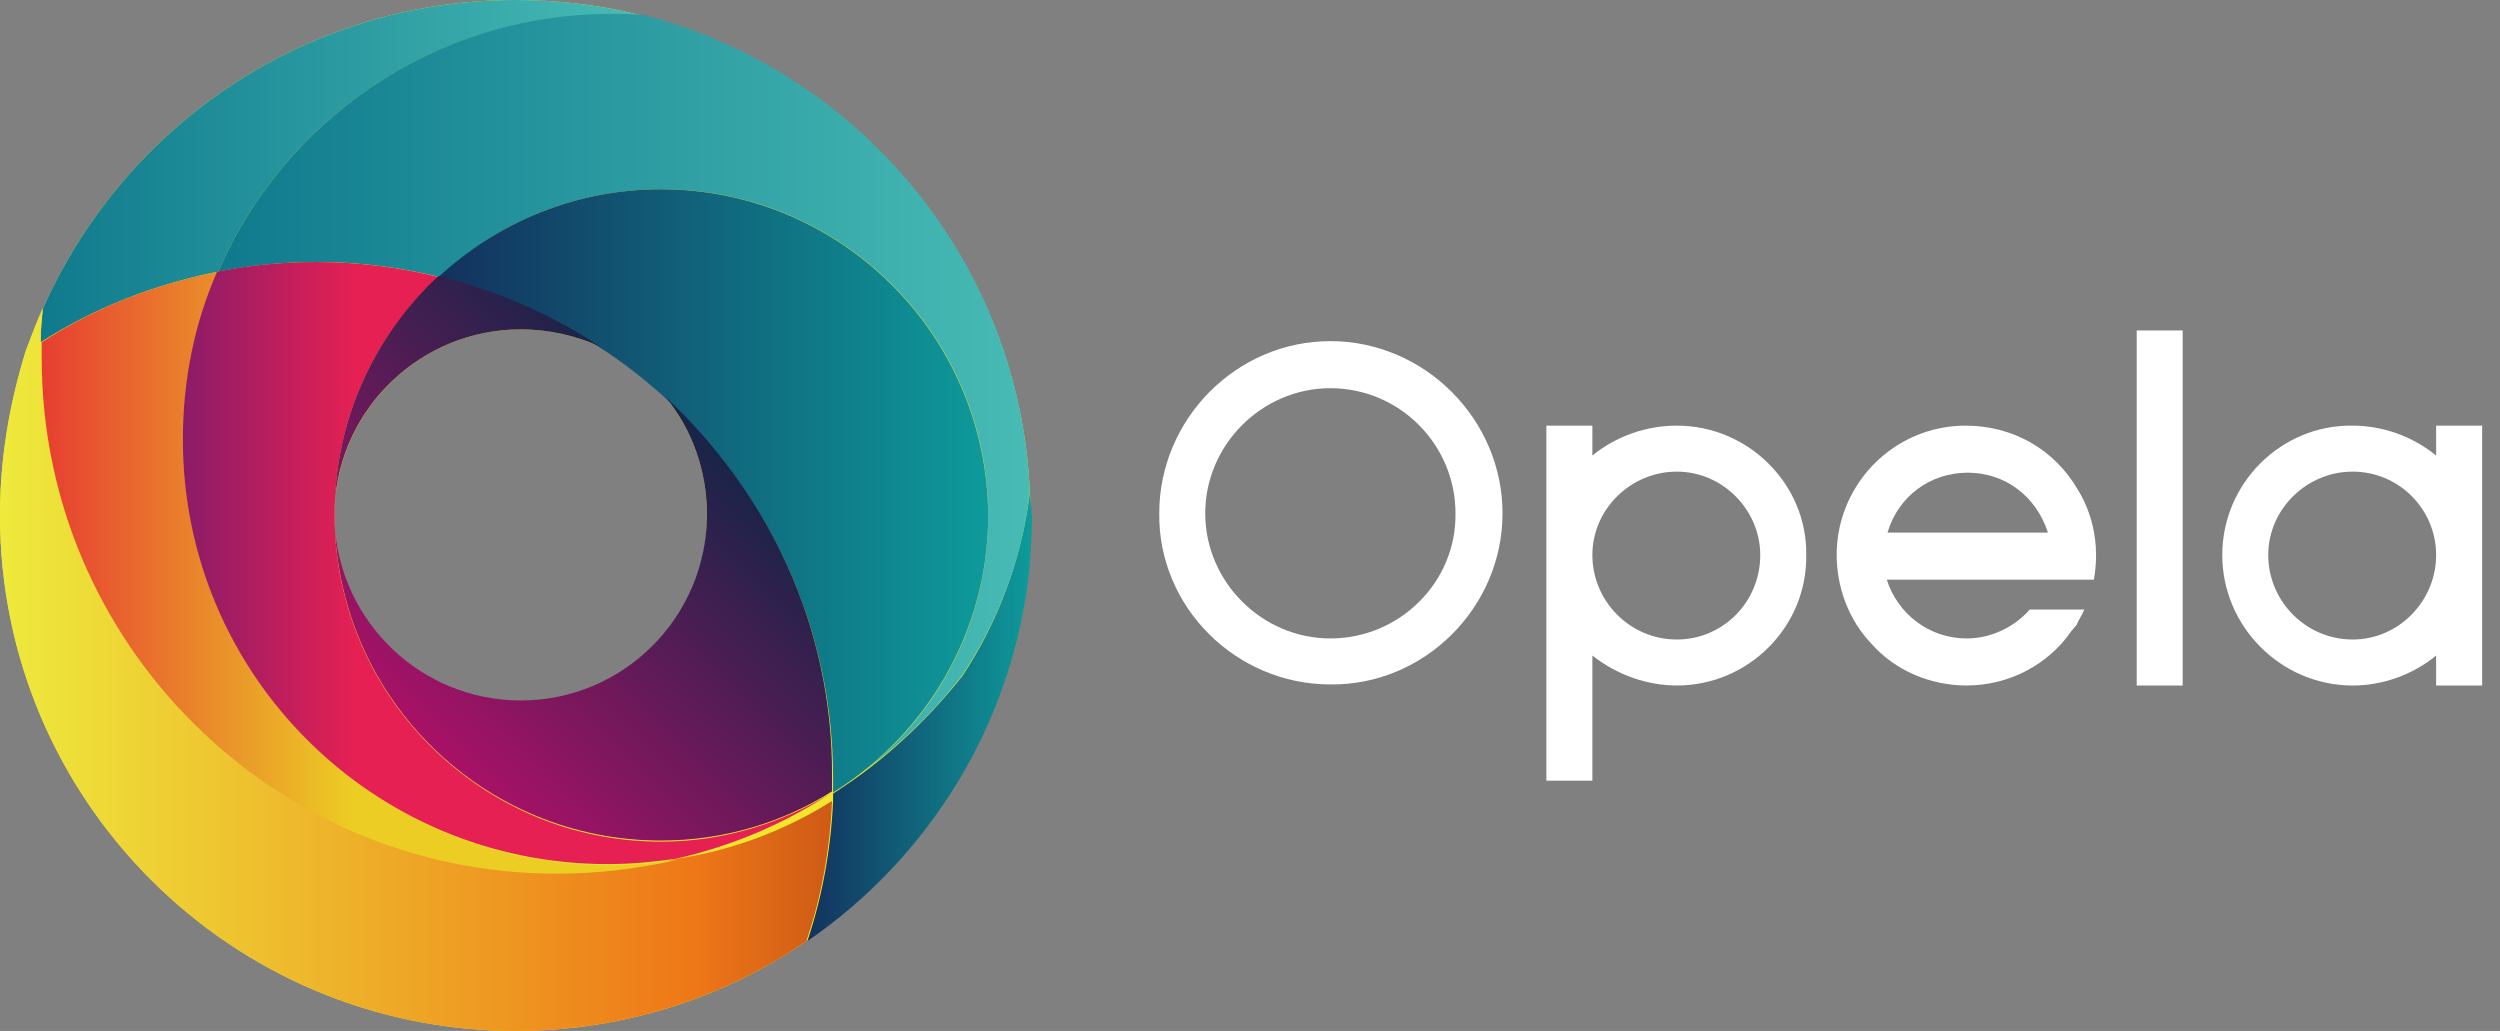 <svg width="97" height="40" viewBox="0 0 97 40" fill="none" xmlns="http://www.w3.org/2000/svg">
<rect x="0" y="0" width="97" height="40" fill="#808080" stroke="none"/>
<path d="M58.298 19.917C58.298 23.568 55.269 26.597 51.618 26.556C47.967 26.556 44.937 23.568 44.979 19.917C44.979 16.265 47.967 13.236 51.618 13.236C55.269 13.236 58.298 16.265 58.298 19.917ZM56.473 19.917C56.473 17.261 54.315 15.062 51.618 15.062C48.962 15.062 46.763 17.261 46.763 19.917C46.763 22.573 48.962 24.772 51.618 24.772C54.315 24.772 56.514 22.573 56.473 19.917Z" fill="white"/>
<path d="M65.062 26.597C63.9 26.597 62.738 26.183 61.784 25.436V30.29H59.999V16.515H61.784V17.676C62.697 16.929 63.858 16.515 65.062 16.515C67.842 16.515 70.124 18.797 70.082 21.535C70.124 24.315 67.842 26.597 65.062 26.597ZM65.062 18.299C63.278 18.299 61.784 19.751 61.784 21.535C61.784 23.319 63.236 24.813 65.062 24.813C66.846 24.813 68.298 23.361 68.298 21.535C68.298 19.793 66.846 18.299 65.062 18.299Z" fill="white"/>
<path d="M73.194 22.448C73.609 23.817 74.854 24.772 76.306 24.772C77.219 24.772 78.132 24.357 78.755 23.651H80.871C80.788 23.859 80.663 24.025 80.58 24.232C80.58 24.232 80.414 24.44 80.373 24.481C79.46 25.809 77.925 26.597 76.306 26.597C74.896 26.597 73.526 26.017 72.614 24.979C71.493 23.817 71.037 22.075 71.369 20.498C71.867 18.174 73.9 16.515 76.265 16.515C78.091 16.515 79.709 17.427 80.622 19.004C80.829 19.336 81.576 20.622 81.244 22.49H73.194V22.448ZM79.46 20.664C79.004 19.253 77.8 18.34 76.348 18.34C74.896 18.34 73.651 19.253 73.236 20.664H79.46Z" fill="white"/>
<path d="M82.904 26.598V12.822H84.688V26.598H82.904Z" fill="white"/>
<path d="M94.522 16.515H96.307V26.598H94.522V25.436C93.609 26.183 92.448 26.598 91.286 26.598C88.506 26.598 86.224 24.315 86.224 21.535C86.224 18.755 88.506 16.473 91.286 16.515C92.448 16.515 93.609 16.929 94.522 17.676V16.515ZM94.522 21.535C94.522 19.751 93.07 18.299 91.286 18.299C89.502 18.299 88.008 19.751 88.008 21.535C88.008 23.32 89.46 24.813 91.286 24.813C93.07 24.813 94.522 23.32 94.522 21.535Z" fill="white"/>
<path d="M39.959 19.129C39.585 10.207 33.319 2.78 24.979 0.622C23.402 0.207 21.701 0 20 0C11.784 0 4.772 4.938 1.66 11.992C1.411 12.531 1.203 13.112 0.996 13.652C0.373 15.643 0 17.759 0 20C0 31.037 8.963 40 20 40C24.191 40 28.091 38.714 31.286 36.514C36.058 33.236 39.336 27.967 39.917 21.909C39.959 21.286 40 20.622 40 20C40 19.709 40 19.419 39.959 19.129ZM20.207 27.22C16.349 27.22 13.195 24.191 12.988 20.373C12.988 20.249 12.988 20.125 12.988 20C12.988 19.875 12.988 19.751 12.988 19.627C13.195 15.809 16.349 12.78 20.207 12.78C21.286 12.78 22.365 13.029 23.278 13.444C24.191 14.025 25.021 14.689 25.809 15.394C26.846 16.639 27.427 18.257 27.427 19.959C27.469 23.983 24.232 27.22 20.207 27.22Z" fill="#F1E62B"/>
<path d="M39.958 19.129C39.626 21.743 38.714 24.149 37.344 26.224C35.933 28.008 34.232 29.585 32.324 30.788C32.324 30.871 32.324 30.996 32.324 31.079C32.24 32.946 31.909 34.772 31.328 36.515C36.099 33.236 39.377 27.967 39.958 21.909C40 21.286 40.041 20.622 40.041 20C40 19.71 40 19.419 39.958 19.129Z" fill="url(#paint0_linear)"/>
<path d="M8.465 10.539C10.996 4.689 16.805 0.581 23.61 0.581C24.066 0.581 24.523 0.622 24.979 0.622C23.402 0.207 21.701 0 20 0C11.784 0 4.772 4.938 1.66 11.992C1.618 12.407 1.577 12.863 1.577 13.278C3.651 11.95 5.975 11.037 8.465 10.539Z" fill="url(#paint1_linear)"/>
<path d="M8.464 10.539C9.709 10.29 10.995 10.166 12.323 10.166C13.941 10.166 15.518 10.373 17.054 10.747C19.294 8.631 22.323 7.344 25.684 7.344C32.655 7.344 38.34 13.029 38.34 20C38.34 24.564 35.933 28.548 32.323 30.747C34.273 29.502 35.975 27.967 37.344 26.183C38.713 24.108 39.668 21.701 39.958 19.087C39.585 10.166 33.319 2.739 24.979 0.581C24.522 0.539 24.066 0.539 23.61 0.539C16.805 0.581 10.995 4.689 8.464 10.539Z" fill="url(#paint2_linear)"/>
<path d="M25.643 7.344C22.323 7.344 19.294 8.631 17.012 10.747C19.253 11.286 21.369 12.241 23.278 13.486C24.191 14.066 25.02 14.73 25.809 15.436C29.792 19.087 32.323 24.357 32.323 30.166C32.323 30.373 32.323 30.581 32.323 30.747C35.933 28.506 38.34 24.523 38.34 20C38.298 12.988 32.614 7.344 25.643 7.344Z" fill="url(#paint3_linear)"/>
<path d="M26.266 33.319C24.772 33.693 23.195 33.859 21.577 33.859C10.539 33.859 1.577 24.896 1.577 13.859C1.577 13.651 1.577 13.444 1.577 13.236C1.577 12.78 1.618 12.365 1.66 11.95C1.411 12.49 1.203 13.07 0.996 13.61C0.373 15.643 0 17.759 0 20C0 31.037 8.963 40 20 40C24.191 40 28.091 38.714 31.286 36.514C31.867 34.813 32.199 32.987 32.282 31.079C30.498 32.199 28.465 32.987 26.266 33.319Z" fill="url(#paint4_linear)"/>
<path d="M7.137 17.054C7.137 14.73 7.635 12.531 8.465 10.539C5.975 11.037 3.651 11.95 1.618 13.278C1.618 13.486 1.618 13.693 1.618 13.9C1.618 24.938 10.581 33.9 21.618 33.9C23.236 33.9 24.813 33.693 26.307 33.361C25.436 33.486 24.564 33.569 23.651 33.569C14.481 33.569 7.137 26.183 7.137 17.054Z" fill="url(#paint5_linear)"/>
<path d="M32.282 30.747C30.332 31.95 28.05 32.656 25.643 32.656C18.797 32.656 13.195 27.178 12.988 20.373C12.988 20.249 12.988 20.125 12.988 20C12.988 19.875 12.988 19.751 12.988 19.627C13.071 16.1 14.606 12.946 17.013 10.747C15.519 10.373 13.901 10.166 12.282 10.166C10.955 10.166 9.668 10.29 8.424 10.539C7.552 12.531 7.096 14.73 7.096 17.054C7.096 26.183 14.482 33.527 23.569 33.527C24.482 33.527 25.353 33.444 26.224 33.319C28.424 32.822 30.457 31.95 32.282 30.747C32.282 30.747 32.282 30.788 32.282 30.747Z" fill="url(#paint6_linear)"/>
<path d="M20.208 12.78C21.287 12.78 22.365 13.029 23.278 13.444C21.411 12.199 19.295 11.286 17.013 10.705C14.606 12.946 13.071 16.1 12.988 19.585C13.195 15.809 16.349 12.78 20.208 12.78Z" fill="url(#paint7_linear)"/>
<path d="M25.809 15.394C26.847 16.639 27.428 18.257 27.428 19.959C27.428 23.942 24.191 27.178 20.208 27.178C16.349 27.178 13.195 24.149 12.988 20.332C13.195 27.137 18.755 32.614 25.643 32.614C28.091 32.614 30.374 31.909 32.282 30.705C32.282 30.498 32.282 30.291 32.282 30.125C32.324 24.315 29.793 19.087 25.809 15.394Z" fill="url(#paint8_linear)"/>
<defs>
<linearGradient id="paint0_linear" x1="31.283" y1="27.812" x2="39.992" y2="27.812" gradientUnits="userSpaceOnUse">
<stop stop-color="#13315D"/>
<stop offset="1" stop-color="#0E9A9B"/>
</linearGradient>
<linearGradient id="paint1_linear" x1="1.592" y1="6.641" x2="24.977" y2="6.641" gradientUnits="userSpaceOnUse">
<stop stop-color="#0F7A8D"/>
<stop offset="1" stop-color="#48BBB5"/>
</linearGradient>
<linearGradient id="paint2_linear" x1="8.457" y1="15.67" x2="39.971" y2="15.67" gradientUnits="userSpaceOnUse">
<stop stop-color="#0F7A8D"/>
<stop offset="1" stop-color="#48BBB5"/>
</linearGradient>
<linearGradient id="paint3_linear" x1="17.033" y1="19.049" x2="38.297" y2="19.049" gradientUnits="userSpaceOnUse">
<stop stop-color="#13315D"/>
<stop offset="1" stop-color="#0E9A9B"/>
</linearGradient>
<linearGradient id="paint4_linear" x1="5.41957e-06" y1="25.985" x2="32.288" y2="25.985" gradientUnits="userSpaceOnUse">
<stop stop-color="#EEEA3C"/>
<stop offset="0.835" stop-color="#EE7717"/>
<stop offset="1" stop-color="#CE5A16"/>
</linearGradient>
<linearGradient id="paint5_linear" x1="1.581" y1="22.216" x2="26.271" y2="22.216" gradientUnits="userSpaceOnUse">
<stop stop-color="#E73D32"/>
<stop offset="0.49" stop-color="#ECCD24"/>
</linearGradient>
<linearGradient id="paint6_linear" x1="7.117" y1="21.86" x2="13.837" y2="21.86" gradientUnits="userSpaceOnUse">
<stop stop-color="#8B1C68"/>
<stop offset="1" stop-color="#E62053"/>
</linearGradient>
<linearGradient id="paint7_linear" x1="10.002" y1="22.244" x2="21.337" y2="10.909" gradientUnits="userSpaceOnUse">
<stop stop-color="#A91167"/>
<stop offset="1" stop-color="#182448"/>
</linearGradient>
<linearGradient id="paint8_linear" x1="17.985" y1="30.227" x2="29.32" y2="18.892" gradientUnits="userSpaceOnUse">
<stop stop-color="#A91167"/>
<stop offset="1" stop-color="#182448"/>
</linearGradient>
</defs>
</svg>
